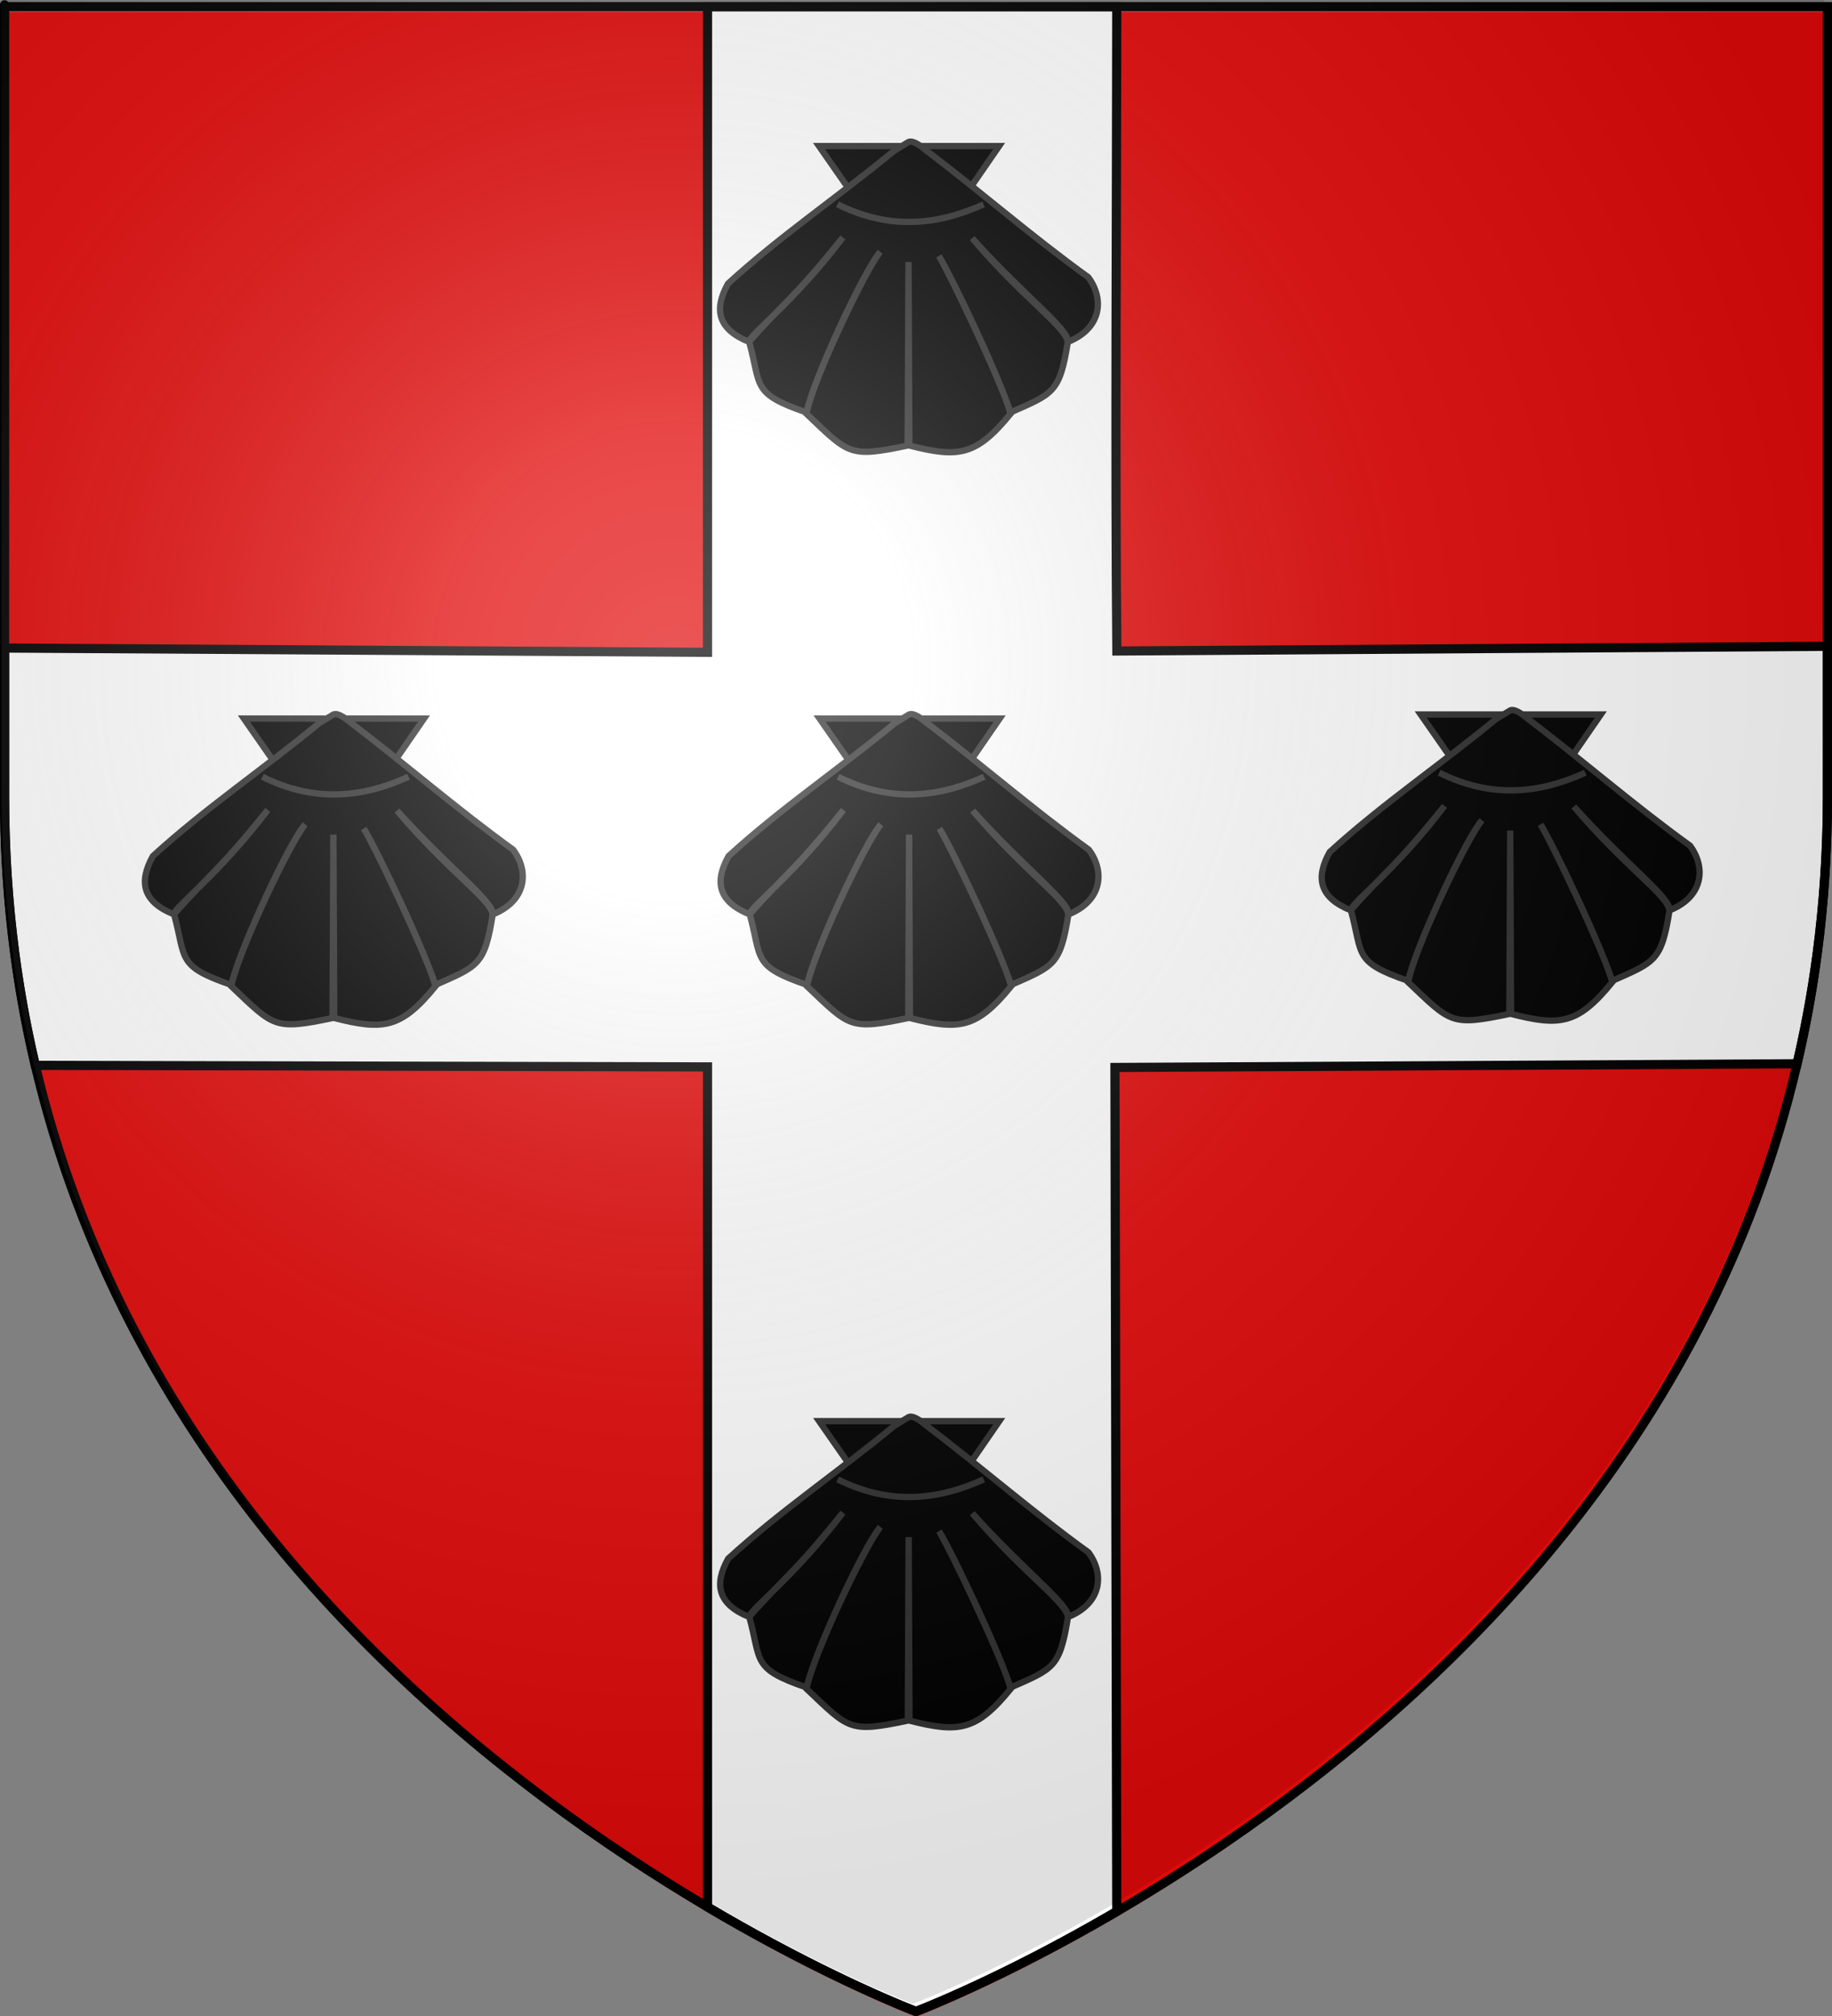 <?xml version="1.0" encoding="UTF-8" standalone="no"?>
<!-- Created with Inkscape (http://www.inkscape.org/) -->

<svg
   xmlns:dc="http://purl.org/dc/elements/1.1/"
   xmlns:cc="http://creativecommons.org/ns#"
   xmlns:rdf="http://www.w3.org/1999/02/22-rdf-syntax-ns#"
   xmlns:svg="http://www.w3.org/2000/svg"
   xmlns="http://www.w3.org/2000/svg"
   xmlns:xlink="http://www.w3.org/1999/xlink"
   xmlns:sodipodi="http://sodipodi.sourceforge.net/DTD/sodipodi-0.dtd"
   xmlns:inkscape="http://www.inkscape.org/namespaces/inkscape"
   version="1.0"
   width="600"
   height="660"
   id="svg2"
   sodipodi:version="0.32"
   inkscape:version="0.48.2 r9819"
   sodipodi:docname="Gevaudan.svg"
   inkscape:output_extension="org.inkscape.output.svg.inkscape">
  <rect width="100%" height="100%" fill="#808080" stroke="none"/>
  <sodipodi:namedview
     inkscape:window-height="838"
     inkscape:window-width="1440"
     inkscape:pageshadow="2"
     inkscape:pageopacity="0.0"
     guidetolerance="10.0"
     gridtolerance="10.0"
     objecttolerance="10.0"
     borderopacity="1.0"
     bordercolor="#666666"
     pagecolor="#ffffff"
     id="base"
     inkscape:zoom="0.81210143"
     inkscape:cx="487.73563"
     inkscape:cy="429.53864"
     inkscape:window-x="-8"
     inkscape:window-y="-8"
     inkscape:current-layer="svg2"
     showgrid="false"
     inkscape:window-maximized="1"
     showguides="true"
     inkscape:guide-bbox="true">
    <sodipodi:guide
       orientation="0,1"
       position="401.428,426.055"
       id="guide3907" />
    <sodipodi:guide
       orientation="1,0"
       position="297.992,534.416"
       id="guide3909" />
  </sodipodi:namedview>
  <desc
     id="desc4">Flag of Canton of Valais (Wallis)</desc>
  <defs
     id="defs6">
    <linearGradient
       id="linearGradient2893">
      <stop
         style="stop-color:#ffffff;stop-opacity:0.314"
         offset="0"
         id="stop2895" />
      <stop
         style="stop-color:#ffffff;stop-opacity:0.251"
         offset="0.19"
         id="stop2897" />
      <stop
         style="stop-color:#6b6b6b;stop-opacity:0.125"
         offset="0.6"
         id="stop2901" />
      <stop
         style="stop-color:#000000;stop-opacity:0.125"
         offset="1"
         id="stop2899" />
    </linearGradient>
    <radialGradient
       cx="221.445"
       cy="226.331"
       r="300"
       fx="221.445"
       fy="226.331"
       id="radialGradient3163"
       xlink:href="#linearGradient2893"
       gradientUnits="userSpaceOnUse"
       gradientTransform="matrix(1.353,0,0,1.349,-77.629,-85.747)" />
    <radialGradient
       inkscape:collect="always"
       xlink:href="#linearGradient9154-4"
       id="radialGradient2884"
       gradientUnits="userSpaceOnUse"
       gradientTransform="matrix(1.651,0.376,-0.145,0.637,45.534,366.339)"
       cx="49.017"
       cy="70.816"
       fx="49.017"
       fy="70.816"
       r="60.547" />
    <linearGradient
       id="linearGradient9154-4"
       inkscape:collect="always">
      <stop
         id="stop9156-0"
         offset="0"
         style="stop-color: rgb(0, 0, 0); stop-opacity: 1;" />
      <stop
         id="stop9158-9"
         offset="1"
         style="stop-color: rgb(0, 0, 0); stop-opacity: 0;" />
    </linearGradient>
    <radialGradient
       inkscape:collect="always"
       xlink:href="#linearGradient8173-8"
       id="radialGradient2881"
       gradientUnits="userSpaceOnUse"
       gradientTransform="matrix(-0.115,-0.826,1.629,-0.226,65.878,607.027)"
       cx="154.772"
       cy="112.17"
       fx="154.772"
       fy="112.17"
       r="73.516" />
    <linearGradient
       id="linearGradient8173-8"
       inkscape:collect="always">
      <stop
         id="stop8175-8"
         offset="0"
         style="stop-color: rgb(0, 0, 0); stop-opacity: 1;" />
      <stop
         id="stop8177-2"
         offset="1"
         style="stop-color: rgb(0, 0, 0); stop-opacity: 0;" />
    </linearGradient>
    <radialGradient
       r="73.516"
       fy="112.17"
       fx="154.772"
       cy="112.17"
       cx="154.772"
       gradientTransform="matrix(-0.115,-0.826,1.629,-0.226,65.878,607.027)"
       gradientUnits="userSpaceOnUse"
       id="radialGradient3059"
       xlink:href="#linearGradient8173-8"
       inkscape:collect="always" />
    <radialGradient
       inkscape:collect="always"
       xlink:href="#linearGradient9154-4-5"
       id="radialGradient2884-4"
       gradientUnits="userSpaceOnUse"
       gradientTransform="matrix(1.651,0.376,-0.145,0.637,45.534,366.339)"
       cx="49.017"
       cy="70.816"
       fx="49.017"
       fy="70.816"
       r="60.547" />
    <linearGradient
       id="linearGradient9154-4-5"
       inkscape:collect="always">
      <stop
         id="stop9156-0-5"
         offset="0"
         style="stop-color: rgb(0, 0, 0); stop-opacity: 1;" />
      <stop
         id="stop9158-9-1"
         offset="1"
         style="stop-color: rgb(0, 0, 0); stop-opacity: 0;" />
    </linearGradient>
    <radialGradient
       r="73.516"
       fy="112.17"
       fx="154.772"
       cy="112.17"
       cx="154.772"
       gradientTransform="matrix(-0.115,-0.826,1.629,-0.226,65.878,607.027)"
       gradientUnits="userSpaceOnUse"
       id="radialGradient3059-7"
       xlink:href="#linearGradient8173-8-1"
       inkscape:collect="always" />
    <linearGradient
       id="linearGradient8173-8-1"
       inkscape:collect="always">
      <stop
         id="stop8175-8-1"
         offset="0"
         style="stop-color: rgb(0, 0, 0); stop-opacity: 1;" />
      <stop
         id="stop8177-2-5"
         offset="1"
         style="stop-color: rgb(0, 0, 0); stop-opacity: 0;" />
    </linearGradient>
    <radialGradient
       r="73.516"
       fy="112.17"
       fx="154.772"
       cy="112.17"
       cx="154.772"
       gradientTransform="matrix(-0.115,-0.826,1.629,-0.226,65.878,607.027)"
       gradientUnits="userSpaceOnUse"
       id="radialGradient3123"
       xlink:href="#linearGradient8173-8-1"
       inkscape:collect="always" />
    <radialGradient
       inkscape:collect="always"
       xlink:href="#linearGradient8173-8"
       id="radialGradient3047"
       gradientUnits="userSpaceOnUse"
       gradientTransform="matrix(-0.115,-0.826,1.629,-0.226,11.794,618.639)"
       cx="154.772"
       cy="112.17"
       fx="154.772"
       fy="112.17"
       r="73.516" />
    <radialGradient
       inkscape:collect="always"
       xlink:href="#linearGradient9154-4"
       id="radialGradient3050"
       gradientUnits="userSpaceOnUse"
       gradientTransform="matrix(1.651,0.376,-0.145,0.637,17.925,361.02)"
       cx="49.017"
       cy="70.816"
       fx="49.017"
       fy="70.816"
       r="60.547" />
    <radialGradient
       inkscape:collect="always"
       xlink:href="#linearGradient8173-8-1"
       id="radialGradient3057"
       gradientUnits="userSpaceOnUse"
       gradientTransform="matrix(-0.115,-0.826,1.629,-0.226,386.554,277.802)"
       cx="154.772"
       cy="112.17"
       fx="154.772"
       fy="112.17"
       r="73.516" />
    <radialGradient
       inkscape:collect="always"
       xlink:href="#linearGradient9154-4-5"
       id="radialGradient3060"
       gradientUnits="userSpaceOnUse"
       gradientTransform="matrix(1.651,0.376,-0.145,0.637,366.21,37.115)"
       cx="49.017"
       cy="70.816"
       fx="49.017"
       fy="70.816"
       r="60.547" />
  </defs>
  <path
     inkscape:connector-curvature="0"
     id="path2855"
     style="fill:#e20909;fill-opacity:1;fill-rule:evenodd;stroke:none"
     d="m 300,660.241 c 0,0 298.5,-112.32 298.5,-397.772 0,-285.452 0,-258.552 0,-258.552 l -597,0 0,258.552 C 1.5,547.921 300,660.241 300,660.241 z" />
  <path
     inkscape:connector-curvature="0"
     id="path2361"
     style="fill:#ffffff;fill-opacity:1;fill-rule:evenodd;stroke:#000000;stroke-width:3;stroke-linecap:butt;stroke-linejoin:miter;stroke-miterlimit:4;stroke-opacity:1;stroke-dasharray:none;display:inline"
     d="m 231.719,2.188 0,211.375 -230.219,-1.406 0,48.562 c 0,31.425 3.624,60.753 10.062,88.062 l 220.156,0.5 0,275.031 C 271.306,647.713 300,658.5 300,658.5 c 0,0 27.482,-10.353 65.75,-32.719 l -0.594,-276.312 223.406,-1.219 C 594.923,321.091 598.5,291.94 598.5,260.719 c 0,-54.24 0,-15.113 0,-49.125 l -232.719,1.531 C 365.179,148.795 365.697,73.412 365.75,2.188 l -134.031,0 z" />
  <g
     id="layer4" />
  <g
     id="layer1">
    <path
       d="M 300,658.5 C 300,658.5 1.5,546.18 1.5,260.728 C 1.5,-24.723 1.5,2.176 1.5,2.176 L 598.5,2.176 L 598.5,260.728 C 598.5,546.18 300,658.5 300,658.5 z "
       style="opacity:1;fill:none;fill-opacity:1;fill-rule:evenodd;stroke:#000000;stroke-width:3;stroke-linecap:butt;stroke-linejoin:miter;stroke-miterlimit:4;stroke-dasharray:none;stroke-opacity:1"
       id="path1411" />
  </g>
  <g
     id="g3836"
     transform="matrix(0.689,0,0,0.689,-324.198,-35.983)">
    <path
       d="m 859.846,121.636 43.013,61.743 42.592,-61.743 -43.506,0 -42.099,0 z"
       style="fill:#000000;fill-opacity:1;fill-rule:evenodd;stroke:#313131;stroke-width:3;stroke-linecap:butt;stroke-linejoin:miter;stroke-miterlimit:4;stroke-opacity:1;stroke-dasharray:none"
       id="path3194"
       inkscape:connector-curvature="0" />
    <path
       d="m 895.523,123.874 c -26.302,21.718 -53.852,40.225 -78.942,63.121 -6.863,12.323 -4.858,21.649 9.994,27.676 15.9,-18.231 20.22,-19.288 44.584,-49.595 -24.156,31.844 -44.656,46.157 -44.483,49.662 5.797,21.18 1.064,24.46 27.236,33.464 3.125,-15.524 27.608,-68.076 35.032,-76.288 -7.258,8.814 -32.057,60.971 -35.099,76.894 20.411,19.305 20.209,20.955 48.142,15.116 l 0.404,-87.165 0.404,87.165 c 23.081,5.839 31.58,5.16 48.109,-15.116 -3.869,-14.269 -27.606,-64.6 -34.095,-74.953 5.121,8.393 28.474,57.092 34.061,74.347 20.348,-9.004 23.38,-9.372 27.236,-33.464 -1.103,-7.539 -20.342,-19.801 -45.487,-49.357 24.906,27.652 45.948,43.211 45.588,49.29 16.361,-6.639 17.11,-20.759 9.614,-30.73 -27.125,-19.547 -50.836,-40.376 -77.963,-60.965 0,0 -5.001,-4.415 -7.467,-3.277 l -6.868,4.175 z"
       style="fill:#000000;fill-opacity:1;fill-rule:evenodd;stroke:#313131;stroke-width:3;stroke-linecap:butt;stroke-linejoin:miter;stroke-miterlimit:4;stroke-opacity:1;stroke-dasharray:none"
       id="path3196"
       inkscape:connector-curvature="0" />
    <path
       d="m 868.636,149.303 c 24.922,12.409 47.711,9.882 69.449,0"
       style="fill:#000000;fill-opacity:1;fill-rule:evenodd;stroke:#313131;stroke-width:3;stroke-linecap:butt;stroke-linejoin:miter;stroke-miterlimit:4;stroke-opacity:1;stroke-dasharray:none"
       id="path3198"
       inkscape:connector-curvature="0" />
  </g>
  <g
     id="g3836-1"
     transform="matrix(0.689,0,0,0.689,-324.01,151.438)">
    <path
       d="m 859.846,121.636 43.013,61.743 42.592,-61.743 -43.506,0 -42.099,0 z"
       style="fill:#000000;fill-opacity:1;fill-rule:evenodd;stroke:#313131;stroke-width:3;stroke-linecap:butt;stroke-linejoin:miter;stroke-miterlimit:4;stroke-opacity:1;stroke-dasharray:none"
       id="path3194-7"
       inkscape:connector-curvature="0" />
    <path
       d="m 895.523,123.874 c -26.302,21.718 -53.852,40.225 -78.942,63.121 -6.863,12.323 -4.858,21.649 9.994,27.676 15.9,-18.231 20.22,-19.288 44.584,-49.595 -24.156,31.844 -44.656,46.157 -44.483,49.662 5.797,21.18 1.064,24.46 27.236,33.464 3.125,-15.524 27.608,-68.076 35.032,-76.288 -7.258,8.814 -32.057,60.971 -35.099,76.894 20.411,19.305 20.209,20.955 48.142,15.116 l 0.404,-87.165 0.404,87.165 c 23.081,5.839 31.58,5.16 48.109,-15.116 -3.869,-14.269 -27.606,-64.6 -34.095,-74.953 5.121,8.393 28.474,57.092 34.061,74.347 20.348,-9.004 23.38,-9.372 27.236,-33.464 -1.103,-7.539 -20.342,-19.801 -45.487,-49.357 24.906,27.652 45.948,43.211 45.588,49.29 16.361,-6.639 17.11,-20.759 9.614,-30.73 -27.125,-19.547 -50.836,-40.376 -77.963,-60.965 0,0 -5.001,-4.415 -7.467,-3.277 l -6.868,4.175 z"
       style="fill:#000000;fill-opacity:1;fill-rule:evenodd;stroke:#313131;stroke-width:3;stroke-linecap:butt;stroke-linejoin:miter;stroke-miterlimit:4;stroke-opacity:1;stroke-dasharray:none"
       id="path3196-4"
       inkscape:connector-curvature="0" />
    <path
       d="m 868.636,149.303 c 24.922,12.409 47.711,9.882 69.449,0"
       style="fill:#000000;fill-opacity:1;fill-rule:evenodd;stroke:#313131;stroke-width:3;stroke-linecap:butt;stroke-linejoin:miter;stroke-miterlimit:4;stroke-opacity:1;stroke-dasharray:none"
       id="path3198-0"
       inkscape:connector-curvature="0" />
  </g>
  <g
     id="g3836-9"
     transform="matrix(0.689,0,0,0.689,-324.153,381.453)">
    <path
       d="m 859.846,121.636 43.013,61.743 42.592,-61.743 -43.506,0 -42.099,0 z"
       style="fill:#000000;fill-opacity:1;fill-rule:evenodd;stroke:#313131;stroke-width:3;stroke-linecap:butt;stroke-linejoin:miter;stroke-miterlimit:4;stroke-opacity:1;stroke-dasharray:none"
       id="path3194-4"
       inkscape:connector-curvature="0" />
    <path
       d="m 895.523,123.874 c -26.302,21.718 -53.852,40.225 -78.942,63.121 -6.863,12.323 -4.858,21.649 9.994,27.676 15.9,-18.231 20.22,-19.288 44.584,-49.595 -24.156,31.844 -44.656,46.157 -44.483,49.662 5.797,21.18 1.064,24.46 27.236,33.464 3.125,-15.524 27.608,-68.076 35.032,-76.288 -7.258,8.814 -32.057,60.971 -35.099,76.894 20.411,19.305 20.209,20.955 48.142,15.116 l 0.404,-87.165 0.404,87.165 c 23.081,5.839 31.58,5.16 48.109,-15.116 -3.869,-14.269 -27.606,-64.6 -34.095,-74.953 5.121,8.393 28.474,57.092 34.061,74.347 20.348,-9.004 23.38,-9.372 27.236,-33.464 -1.103,-7.539 -20.342,-19.801 -45.487,-49.357 24.906,27.652 45.948,43.211 45.588,49.29 16.361,-6.639 17.11,-20.759 9.614,-30.73 -27.125,-19.547 -50.836,-40.376 -77.963,-60.965 0,0 -5.001,-4.415 -7.467,-3.277 l -6.868,4.175 z"
       style="fill:#000000;fill-opacity:1;fill-rule:evenodd;stroke:#313131;stroke-width:3;stroke-linecap:butt;stroke-linejoin:miter;stroke-miterlimit:4;stroke-opacity:1;stroke-dasharray:none"
       id="path3196-8"
       inkscape:connector-curvature="0" />
    <path
       d="m 868.636,149.303 c 24.922,12.409 47.711,9.882 69.449,0"
       style="fill:#000000;fill-opacity:1;fill-rule:evenodd;stroke:#313131;stroke-width:3;stroke-linecap:butt;stroke-linejoin:miter;stroke-miterlimit:4;stroke-opacity:1;stroke-dasharray:none"
       id="path3198-8"
       inkscape:connector-curvature="0" />
  </g>
  <g
     id="g3836-2"
     transform="matrix(0.689,0,0,0.689,-512.553,151.438)">
    <path
       d="m 859.846,121.636 43.013,61.743 42.592,-61.743 -43.506,0 -42.099,0 z"
       style="fill:#000000;fill-opacity:1;fill-rule:evenodd;stroke:#313131;stroke-width:3;stroke-linecap:butt;stroke-linejoin:miter;stroke-miterlimit:4;stroke-opacity:1;stroke-dasharray:none"
       id="path3194-45"
       inkscape:connector-curvature="0" />
    <path
       d="m 895.523,123.874 c -26.302,21.718 -53.852,40.225 -78.942,63.121 -6.863,12.323 -4.858,21.649 9.994,27.676 15.9,-18.231 20.22,-19.288 44.584,-49.595 -24.156,31.844 -44.656,46.157 -44.483,49.662 5.797,21.18 1.064,24.46 27.236,33.464 3.125,-15.524 27.608,-68.076 35.032,-76.288 -7.258,8.814 -32.057,60.971 -35.099,76.894 20.411,19.305 20.209,20.955 48.142,15.116 l 0.404,-87.165 0.404,87.165 c 23.081,5.839 31.58,5.16 48.109,-15.116 -3.869,-14.269 -27.606,-64.6 -34.095,-74.953 5.121,8.393 28.474,57.092 34.061,74.347 20.348,-9.004 23.38,-9.372 27.236,-33.464 -1.103,-7.539 -20.342,-19.801 -45.487,-49.357 24.906,27.652 45.948,43.211 45.588,49.29 16.361,-6.639 17.11,-20.759 9.614,-30.73 -27.125,-19.547 -50.836,-40.376 -77.963,-60.965 0,0 -5.001,-4.415 -7.467,-3.277 l -6.868,4.175 z"
       style="fill:#000000;fill-opacity:1;fill-rule:evenodd;stroke:#313131;stroke-width:3;stroke-linecap:butt;stroke-linejoin:miter;stroke-miterlimit:4;stroke-opacity:1;stroke-dasharray:none"
       id="path3196-5"
       inkscape:connector-curvature="0" />
    <path
       d="m 868.636,149.303 c 24.922,12.409 47.711,9.882 69.449,0"
       style="fill:#000000;fill-opacity:1;fill-rule:evenodd;stroke:#313131;stroke-width:3;stroke-linecap:butt;stroke-linejoin:miter;stroke-miterlimit:4;stroke-opacity:1;stroke-dasharray:none"
       id="path3198-1"
       inkscape:connector-curvature="0" />
  </g>
  <g
     id="g3836-7"
     transform="matrix(0.689,0,0,0.689,-127.133,150.103)">
    <path
       d="m 859.846,121.636 43.013,61.743 42.592,-61.743 -43.506,0 -42.099,0 z"
       style="fill:#000000;fill-opacity:1;fill-rule:evenodd;stroke:#313131;stroke-width:3;stroke-linecap:butt;stroke-linejoin:miter;stroke-miterlimit:4;stroke-opacity:1;stroke-dasharray:none"
       id="path3194-1"
       inkscape:connector-curvature="0" />
    <path
       d="m 895.523,123.874 c -26.302,21.718 -53.852,40.225 -78.942,63.121 -6.863,12.323 -4.858,21.649 9.994,27.676 15.9,-18.231 20.22,-19.288 44.584,-49.595 -24.156,31.844 -44.656,46.157 -44.483,49.662 5.797,21.18 1.064,24.46 27.236,33.464 3.125,-15.524 27.608,-68.076 35.032,-76.288 -7.258,8.814 -32.057,60.971 -35.099,76.894 20.411,19.305 20.209,20.955 48.142,15.116 l 0.404,-87.165 0.404,87.165 c 23.081,5.839 31.58,5.16 48.109,-15.116 -3.869,-14.269 -27.606,-64.6 -34.095,-74.953 5.121,8.393 28.474,57.092 34.061,74.347 20.348,-9.004 23.38,-9.372 27.236,-33.464 -1.103,-7.539 -20.342,-19.801 -45.487,-49.357 24.906,27.652 45.948,43.211 45.588,49.29 16.361,-6.639 17.11,-20.759 9.614,-30.73 -27.125,-19.547 -50.836,-40.376 -77.963,-60.965 0,0 -5.001,-4.415 -7.467,-3.277 l -6.868,4.175 z"
       style="fill:#000000;fill-opacity:1;fill-rule:evenodd;stroke:#313131;stroke-width:3;stroke-linecap:butt;stroke-linejoin:miter;stroke-miterlimit:4;stroke-opacity:1;stroke-dasharray:none"
       id="path3196-1"
       inkscape:connector-curvature="0" />
    <path
       d="m 868.636,149.303 c 24.922,12.409 47.711,9.882 69.449,0"
       style="fill:#000000;fill-opacity:1;fill-rule:evenodd;stroke:#313131;stroke-width:3;stroke-linecap:butt;stroke-linejoin:miter;stroke-miterlimit:4;stroke-opacity:1;stroke-dasharray:none"
       id="path3198-5"
       inkscape:connector-curvature="0" />
  </g>
  <g
     id="layer2"
     transform="translate(-1.02,-2.463)">
    <path
       d="m 300,658.5 c 0,0 298.5,-112.32 298.5,-397.772 0,-285.452 0,-258.552 0,-258.552 l -597,0 0,258.552 C 1.5,546.18 300,658.5 300,658.5 z"
       style="fill:url(#radialGradient3163);fill-opacity:1;fill-rule:evenodd;stroke:none"
       id="path2875"
       inkscape:connector-curvature="0" />
  </g>
</svg>
